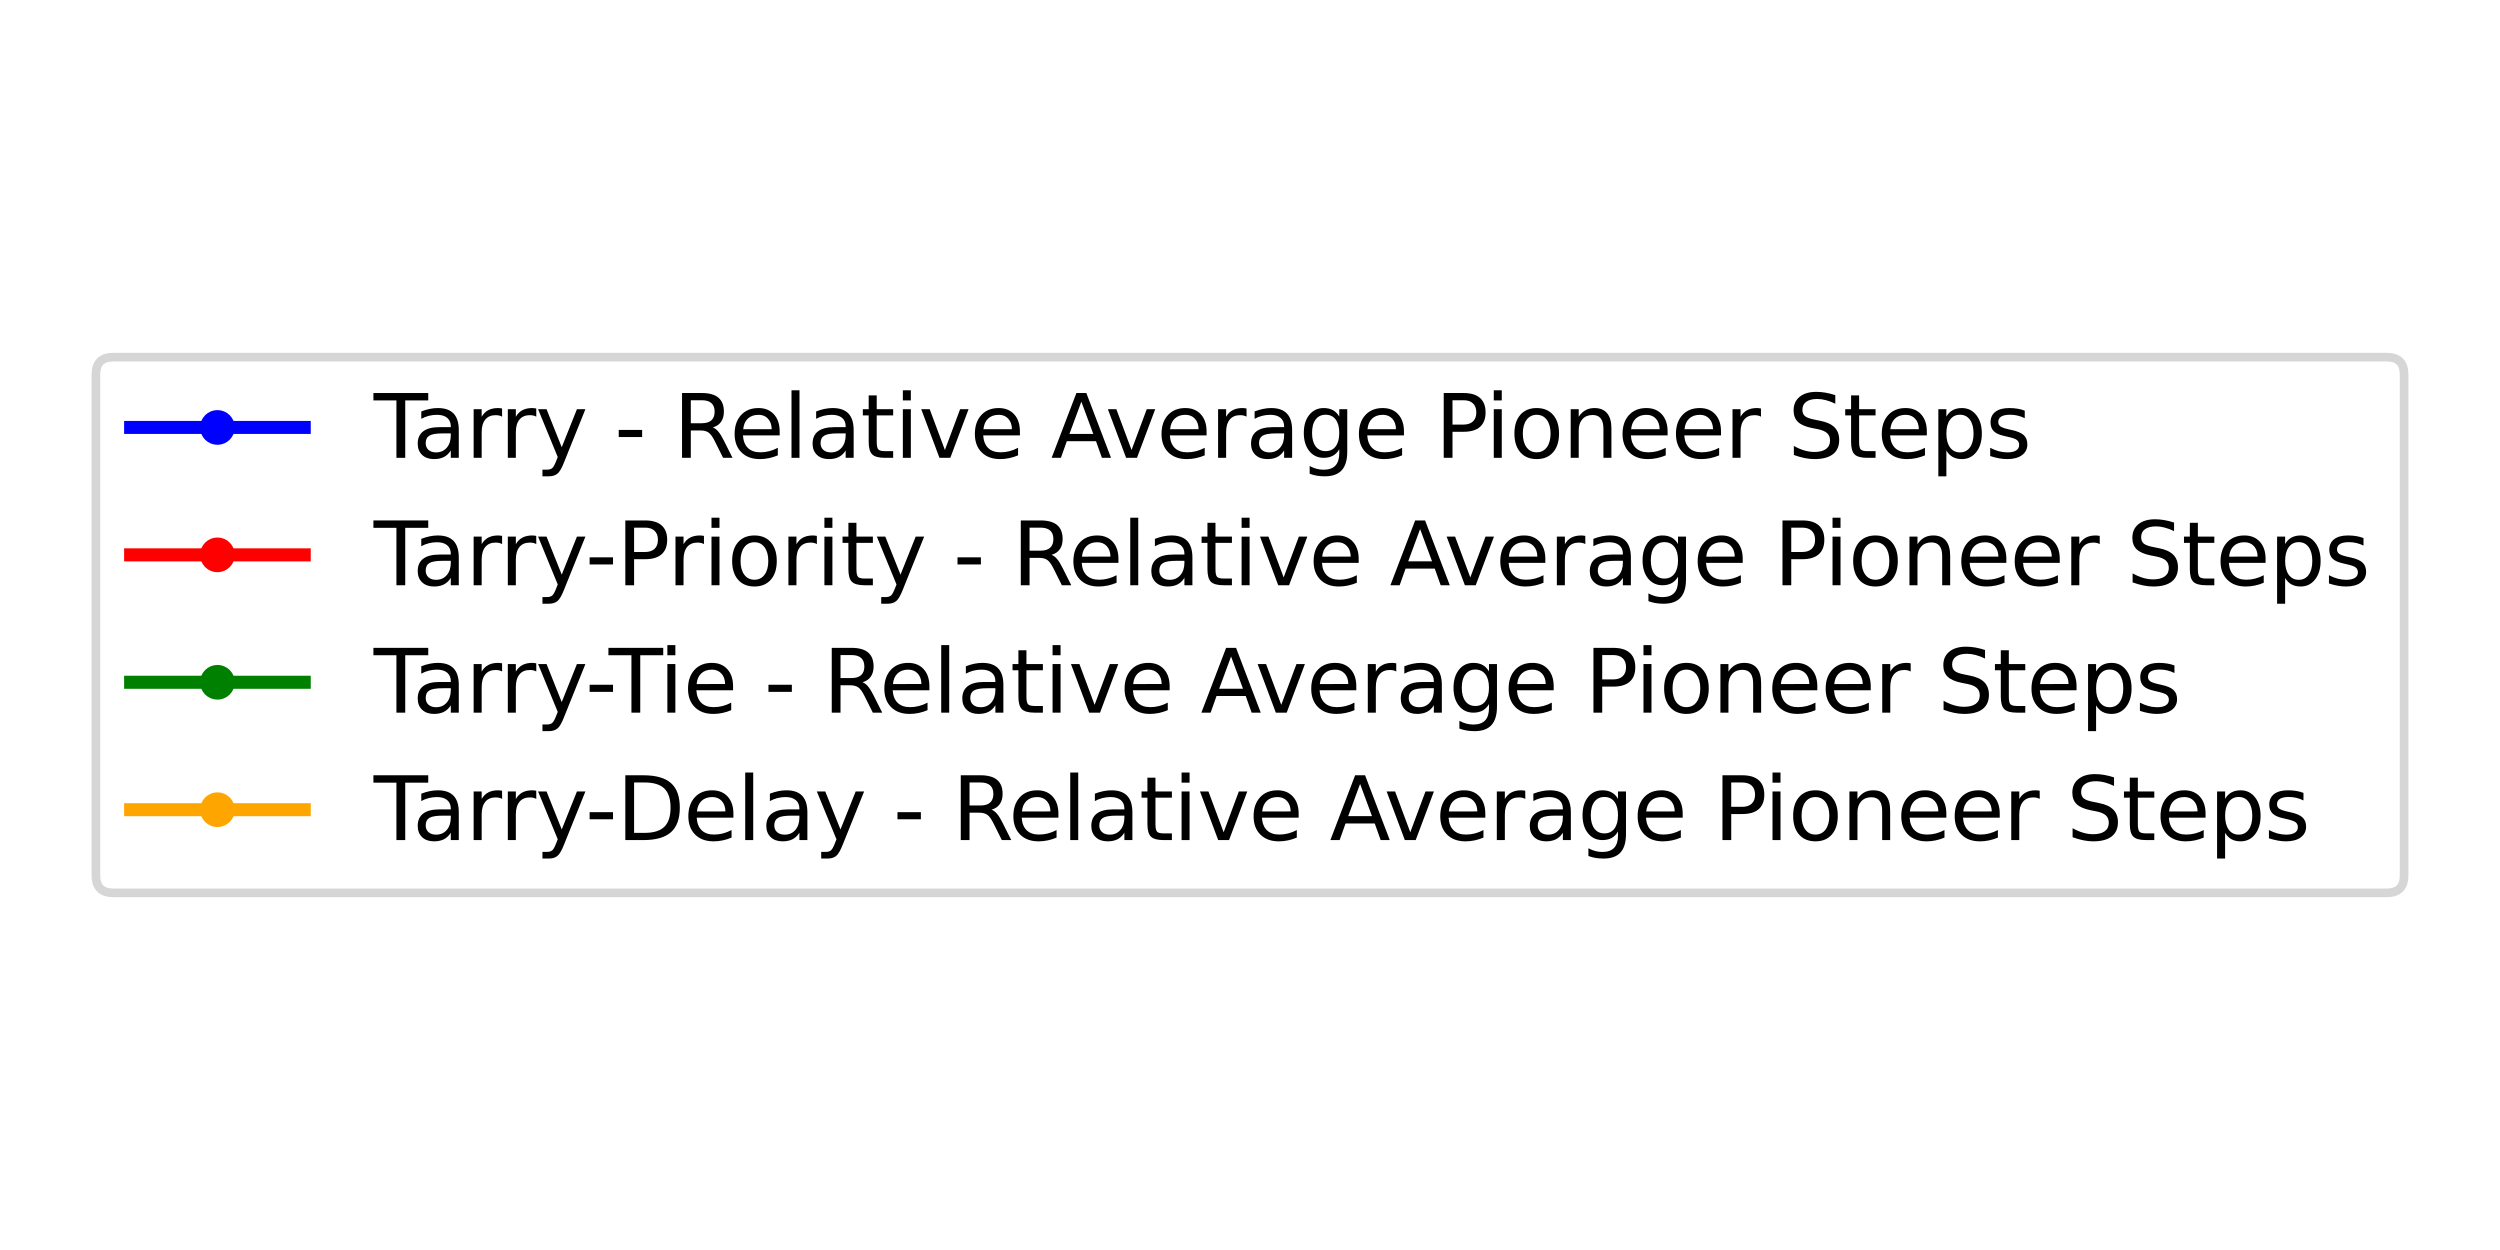 <?xml version="1.0" encoding="utf-8" standalone="no"?>
<!DOCTYPE svg PUBLIC "-//W3C//DTD SVG 1.1//EN"
  "http://www.w3.org/Graphics/SVG/1.1/DTD/svg11.dtd">
<svg xmlns:xlink="http://www.w3.org/1999/xlink" width="288pt" height="144pt" viewBox="0 0 288 144" xmlns="http://www.w3.org/2000/svg" version="1.1">
 <defs>
  <style type="text/css">*{stroke-linejoin: round; stroke-linecap: butt}</style>
 </defs>
 <g id="figure_1">
  <g id="patch_1">
   <path d="M 0 144 
L 288 144 
L 288 0 
L 0 0 
z
" style="fill: #ffffff"/>
  </g>
  <g id="legend_1">
   <g id="patch_2">
    <path d="M 13.048 102.856 
L 274.952 102.856 
Q 276.952 102.856 276.952 100.856 
L 276.952 43.144 
Q 276.952 41.144 274.952 41.144 
L 13.048 41.144 
Q 11.048 41.144 11.048 43.144 
L 11.048 100.856 
Q 11.048 102.856 13.048 102.856 
z
" style="fill: #ffffff; opacity: 0.8; stroke: #cccccc; stroke-linejoin: miter"/>
   </g>
   <g id="line2d_1">
    <path d="M 15.048 49.242 
L 25.048 49.242 
L 35.048 49.242 
" style="fill: none; stroke: #0000ff; stroke-width: 1.5; stroke-linecap: square"/>
    <defs>
     <path id="m8335ae99d4" d="M 0 1.5 
C 0.398 1.5 0.779 1.342 1.061 1.061 
C 1.342 0.779 1.5 0.398 1.5 0 
C 1.5 -0.398 1.342 -0.779 1.061 -1.061 
C 0.779 -1.342 0.398 -1.5 0 -1.5 
C -0.398 -1.5 -0.779 -1.342 -1.061 -1.061 
C -1.342 -0.779 -1.5 -0.398 -1.5 0 
C -1.5 0.398 -1.342 0.779 -1.061 1.061 
C -0.779 1.342 -0.398 1.5 0 1.5 
z
" style="stroke: #0000ff"/>
    </defs>
    <g>
     <use xlink:href="#m8335ae99d4" x="25.048" y="49.242" style="fill: #0000ff; stroke: #0000ff"/>
    </g>
   </g>
   <g id="text_1">
    <!-- Tarry - Relative Average Pioneer Steps -->
    <g transform="translate(43.048 52.742) scale(0.1 -0.1)">
     <defs>
      <path id="DejaVuSans-54" d="M -19 4666 
L 3928 4666 
L 3928 4134 
L 2272 4134 
L 2272 0 
L 1638 0 
L 1638 4134 
L -19 4134 
L -19 4666 
z
" transform="scale(0.016)"/>
      <path id="DejaVuSans-61" d="M 2194 1759 
Q 1497 1759 1228 1600 
Q 959 1441 959 1056 
Q 959 750 1161 570 
Q 1363 391 1709 391 
Q 2188 391 2477 730 
Q 2766 1069 2766 1631 
L 2766 1759 
L 2194 1759 
z
M 3341 1997 
L 3341 0 
L 2766 0 
L 2766 531 
Q 2569 213 2275 61 
Q 1981 -91 1556 -91 
Q 1019 -91 701 211 
Q 384 513 384 1019 
Q 384 1609 779 1909 
Q 1175 2209 1959 2209 
L 2766 2209 
L 2766 2266 
Q 2766 2663 2505 2880 
Q 2244 3097 1772 3097 
Q 1472 3097 1187 3025 
Q 903 2953 641 2809 
L 641 3341 
Q 956 3463 1253 3523 
Q 1550 3584 1831 3584 
Q 2591 3584 2966 3190 
Q 3341 2797 3341 1997 
z
" transform="scale(0.016)"/>
      <path id="DejaVuSans-72" d="M 2631 2963 
Q 2534 3019 2420 3045 
Q 2306 3072 2169 3072 
Q 1681 3072 1420 2755 
Q 1159 2438 1159 1844 
L 1159 0 
L 581 0 
L 581 3500 
L 1159 3500 
L 1159 2956 
Q 1341 3275 1631 3429 
Q 1922 3584 2338 3584 
Q 2397 3584 2469 3576 
Q 2541 3569 2628 3553 
L 2631 2963 
z
" transform="scale(0.016)"/>
      <path id="DejaVuSans-79" d="M 2059 -325 
Q 1816 -950 1584 -1140 
Q 1353 -1331 966 -1331 
L 506 -1331 
L 506 -850 
L 844 -850 
Q 1081 -850 1212 -737 
Q 1344 -625 1503 -206 
L 1606 56 
L 191 3500 
L 800 3500 
L 1894 763 
L 2988 3500 
L 3597 3500 
L 2059 -325 
z
" transform="scale(0.016)"/>
      <path id="DejaVuSans-20" transform="scale(0.016)"/>
      <path id="DejaVuSans-2d" d="M 313 2009 
L 1997 2009 
L 1997 1497 
L 313 1497 
L 313 2009 
z
" transform="scale(0.016)"/>
      <path id="DejaVuSans-52" d="M 2841 2188 
Q 3044 2119 3236 1894 
Q 3428 1669 3622 1275 
L 4263 0 
L 3584 0 
L 2988 1197 
Q 2756 1666 2539 1819 
Q 2322 1972 1947 1972 
L 1259 1972 
L 1259 0 
L 628 0 
L 628 4666 
L 2053 4666 
Q 2853 4666 3247 4331 
Q 3641 3997 3641 3322 
Q 3641 2881 3436 2590 
Q 3231 2300 2841 2188 
z
M 1259 4147 
L 1259 2491 
L 2053 2491 
Q 2509 2491 2742 2702 
Q 2975 2913 2975 3322 
Q 2975 3731 2742 3939 
Q 2509 4147 2053 4147 
L 1259 4147 
z
" transform="scale(0.016)"/>
      <path id="DejaVuSans-65" d="M 3597 1894 
L 3597 1613 
L 953 1613 
Q 991 1019 1311 708 
Q 1631 397 2203 397 
Q 2534 397 2845 478 
Q 3156 559 3463 722 
L 3463 178 
Q 3153 47 2828 -22 
Q 2503 -91 2169 -91 
Q 1331 -91 842 396 
Q 353 884 353 1716 
Q 353 2575 817 3079 
Q 1281 3584 2069 3584 
Q 2775 3584 3186 3129 
Q 3597 2675 3597 1894 
z
M 3022 2063 
Q 3016 2534 2758 2815 
Q 2500 3097 2075 3097 
Q 1594 3097 1305 2825 
Q 1016 2553 972 2059 
L 3022 2063 
z
" transform="scale(0.016)"/>
      <path id="DejaVuSans-6c" d="M 603 4863 
L 1178 4863 
L 1178 0 
L 603 0 
L 603 4863 
z
" transform="scale(0.016)"/>
      <path id="DejaVuSans-74" d="M 1172 4494 
L 1172 3500 
L 2356 3500 
L 2356 3053 
L 1172 3053 
L 1172 1153 
Q 1172 725 1289 603 
Q 1406 481 1766 481 
L 2356 481 
L 2356 0 
L 1766 0 
Q 1100 0 847 248 
Q 594 497 594 1153 
L 594 3053 
L 172 3053 
L 172 3500 
L 594 3500 
L 594 4494 
L 1172 4494 
z
" transform="scale(0.016)"/>
      <path id="DejaVuSans-69" d="M 603 3500 
L 1178 3500 
L 1178 0 
L 603 0 
L 603 3500 
z
M 603 4863 
L 1178 4863 
L 1178 4134 
L 603 4134 
L 603 4863 
z
" transform="scale(0.016)"/>
      <path id="DejaVuSans-76" d="M 191 3500 
L 800 3500 
L 1894 563 
L 2988 3500 
L 3597 3500 
L 2284 0 
L 1503 0 
L 191 3500 
z
" transform="scale(0.016)"/>
      <path id="DejaVuSans-41" d="M 2188 4044 
L 1331 1722 
L 3047 1722 
L 2188 4044 
z
M 1831 4666 
L 2547 4666 
L 4325 0 
L 3669 0 
L 3244 1197 
L 1141 1197 
L 716 0 
L 50 0 
L 1831 4666 
z
" transform="scale(0.016)"/>
      <path id="DejaVuSans-67" d="M 2906 1791 
Q 2906 2416 2648 2759 
Q 2391 3103 1925 3103 
Q 1463 3103 1205 2759 
Q 947 2416 947 1791 
Q 947 1169 1205 825 
Q 1463 481 1925 481 
Q 2391 481 2648 825 
Q 2906 1169 2906 1791 
z
M 3481 434 
Q 3481 -459 3084 -895 
Q 2688 -1331 1869 -1331 
Q 1566 -1331 1297 -1286 
Q 1028 -1241 775 -1147 
L 775 -588 
Q 1028 -725 1275 -790 
Q 1522 -856 1778 -856 
Q 2344 -856 2625 -561 
Q 2906 -266 2906 331 
L 2906 616 
Q 2728 306 2450 153 
Q 2172 0 1784 0 
Q 1141 0 747 490 
Q 353 981 353 1791 
Q 353 2603 747 3093 
Q 1141 3584 1784 3584 
Q 2172 3584 2450 3431 
Q 2728 3278 2906 2969 
L 2906 3500 
L 3481 3500 
L 3481 434 
z
" transform="scale(0.016)"/>
      <path id="DejaVuSans-50" d="M 1259 4147 
L 1259 2394 
L 2053 2394 
Q 2494 2394 2734 2622 
Q 2975 2850 2975 3272 
Q 2975 3691 2734 3919 
Q 2494 4147 2053 4147 
L 1259 4147 
z
M 628 4666 
L 2053 4666 
Q 2838 4666 3239 4311 
Q 3641 3956 3641 3272 
Q 3641 2581 3239 2228 
Q 2838 1875 2053 1875 
L 1259 1875 
L 1259 0 
L 628 0 
L 628 4666 
z
" transform="scale(0.016)"/>
      <path id="DejaVuSans-6f" d="M 1959 3097 
Q 1497 3097 1228 2736 
Q 959 2375 959 1747 
Q 959 1119 1226 758 
Q 1494 397 1959 397 
Q 2419 397 2687 759 
Q 2956 1122 2956 1747 
Q 2956 2369 2687 2733 
Q 2419 3097 1959 3097 
z
M 1959 3584 
Q 2709 3584 3137 3096 
Q 3566 2609 3566 1747 
Q 3566 888 3137 398 
Q 2709 -91 1959 -91 
Q 1206 -91 779 398 
Q 353 888 353 1747 
Q 353 2609 779 3096 
Q 1206 3584 1959 3584 
z
" transform="scale(0.016)"/>
      <path id="DejaVuSans-6e" d="M 3513 2113 
L 3513 0 
L 2938 0 
L 2938 2094 
Q 2938 2591 2744 2837 
Q 2550 3084 2163 3084 
Q 1697 3084 1428 2787 
Q 1159 2491 1159 1978 
L 1159 0 
L 581 0 
L 581 3500 
L 1159 3500 
L 1159 2956 
Q 1366 3272 1645 3428 
Q 1925 3584 2291 3584 
Q 2894 3584 3203 3211 
Q 3513 2838 3513 2113 
z
" transform="scale(0.016)"/>
      <path id="DejaVuSans-53" d="M 3425 4513 
L 3425 3897 
Q 3066 4069 2747 4153 
Q 2428 4238 2131 4238 
Q 1616 4238 1336 4038 
Q 1056 3838 1056 3469 
Q 1056 3159 1242 3001 
Q 1428 2844 1947 2747 
L 2328 2669 
Q 3034 2534 3370 2195 
Q 3706 1856 3706 1288 
Q 3706 609 3251 259 
Q 2797 -91 1919 -91 
Q 1588 -91 1214 -16 
Q 841 59 441 206 
L 441 856 
Q 825 641 1194 531 
Q 1563 422 1919 422 
Q 2459 422 2753 634 
Q 3047 847 3047 1241 
Q 3047 1584 2836 1778 
Q 2625 1972 2144 2069 
L 1759 2144 
Q 1053 2284 737 2584 
Q 422 2884 422 3419 
Q 422 4038 858 4394 
Q 1294 4750 2059 4750 
Q 2388 4750 2728 4690 
Q 3069 4631 3425 4513 
z
" transform="scale(0.016)"/>
      <path id="DejaVuSans-70" d="M 1159 525 
L 1159 -1331 
L 581 -1331 
L 581 3500 
L 1159 3500 
L 1159 2969 
Q 1341 3281 1617 3432 
Q 1894 3584 2278 3584 
Q 2916 3584 3314 3078 
Q 3713 2572 3713 1747 
Q 3713 922 3314 415 
Q 2916 -91 2278 -91 
Q 1894 -91 1617 61 
Q 1341 213 1159 525 
z
M 3116 1747 
Q 3116 2381 2855 2742 
Q 2594 3103 2138 3103 
Q 1681 3103 1420 2742 
Q 1159 2381 1159 1747 
Q 1159 1113 1420 752 
Q 1681 391 2138 391 
Q 2594 391 2855 752 
Q 3116 1113 3116 1747 
z
" transform="scale(0.016)"/>
      <path id="DejaVuSans-73" d="M 2834 3397 
L 2834 2853 
Q 2591 2978 2328 3040 
Q 2066 3103 1784 3103 
Q 1356 3103 1142 2972 
Q 928 2841 928 2578 
Q 928 2378 1081 2264 
Q 1234 2150 1697 2047 
L 1894 2003 
Q 2506 1872 2764 1633 
Q 3022 1394 3022 966 
Q 3022 478 2636 193 
Q 2250 -91 1575 -91 
Q 1294 -91 989 -36 
Q 684 19 347 128 
L 347 722 
Q 666 556 975 473 
Q 1284 391 1588 391 
Q 1994 391 2212 530 
Q 2431 669 2431 922 
Q 2431 1156 2273 1281 
Q 2116 1406 1581 1522 
L 1381 1569 
Q 847 1681 609 1914 
Q 372 2147 372 2553 
Q 372 3047 722 3315 
Q 1072 3584 1716 3584 
Q 2034 3584 2315 3537 
Q 2597 3491 2834 3397 
z
" transform="scale(0.016)"/>
     </defs>
     <use xlink:href="#DejaVuSans-54"/>
     <use xlink:href="#DejaVuSans-61" x="44.584"/>
     <use xlink:href="#DejaVuSans-72" x="105.863"/>
     <use xlink:href="#DejaVuSans-72" x="145.227"/>
     <use xlink:href="#DejaVuSans-79" x="186.34"/>
     <use xlink:href="#DejaVuSans-20" x="245.52"/>
     <use xlink:href="#DejaVuSans-2d" x="277.307"/>
     <use xlink:href="#DejaVuSans-20" x="313.391"/>
     <use xlink:href="#DejaVuSans-52" x="345.178"/>
     <use xlink:href="#DejaVuSans-65" x="410.16"/>
     <use xlink:href="#DejaVuSans-6c" x="471.684"/>
     <use xlink:href="#DejaVuSans-61" x="499.467"/>
     <use xlink:href="#DejaVuSans-74" x="560.746"/>
     <use xlink:href="#DejaVuSans-69" x="599.955"/>
     <use xlink:href="#DejaVuSans-76" x="627.738"/>
     <use xlink:href="#DejaVuSans-65" x="686.918"/>
     <use xlink:href="#DejaVuSans-20" x="748.441"/>
     <use xlink:href="#DejaVuSans-41" x="780.229"/>
     <use xlink:href="#DejaVuSans-76" x="842.762"/>
     <use xlink:href="#DejaVuSans-65" x="901.941"/>
     <use xlink:href="#DejaVuSans-72" x="963.465"/>
     <use xlink:href="#DejaVuSans-61" x="1004.578"/>
     <use xlink:href="#DejaVuSans-67" x="1065.857"/>
     <use xlink:href="#DejaVuSans-65" x="1129.334"/>
     <use xlink:href="#DejaVuSans-20" x="1190.857"/>
     <use xlink:href="#DejaVuSans-50" x="1222.645"/>
     <use xlink:href="#DejaVuSans-69" x="1280.697"/>
     <use xlink:href="#DejaVuSans-6f" x="1308.48"/>
     <use xlink:href="#DejaVuSans-6e" x="1369.662"/>
     <use xlink:href="#DejaVuSans-65" x="1433.041"/>
     <use xlink:href="#DejaVuSans-65" x="1494.564"/>
     <use xlink:href="#DejaVuSans-72" x="1556.088"/>
     <use xlink:href="#DejaVuSans-20" x="1597.201"/>
     <use xlink:href="#DejaVuSans-53" x="1628.988"/>
     <use xlink:href="#DejaVuSans-74" x="1692.465"/>
     <use xlink:href="#DejaVuSans-65" x="1731.674"/>
     <use xlink:href="#DejaVuSans-70" x="1793.197"/>
     <use xlink:href="#DejaVuSans-73" x="1856.674"/>
    </g>
   </g>
   <g id="line2d_2">
    <path d="M 15.048 63.92 
L 25.048 63.92 
L 35.048 63.92 
" style="fill: none; stroke: #ff0000; stroke-width: 1.5; stroke-linecap: square"/>
    <defs>
     <path id="m5829419317" d="M 0 1.5 
C 0.398 1.5 0.779 1.342 1.061 1.061 
C 1.342 0.779 1.5 0.398 1.5 0 
C 1.5 -0.398 1.342 -0.779 1.061 -1.061 
C 0.779 -1.342 0.398 -1.5 0 -1.5 
C -0.398 -1.5 -0.779 -1.342 -1.061 -1.061 
C -1.342 -0.779 -1.5 -0.398 -1.5 0 
C -1.5 0.398 -1.342 0.779 -1.061 1.061 
C -0.779 1.342 -0.398 1.5 0 1.5 
z
" style="stroke: #ff0000"/>
    </defs>
    <g>
     <use xlink:href="#m5829419317" x="25.048" y="63.92" style="fill: #ff0000; stroke: #ff0000"/>
    </g>
   </g>
   <g id="text_2">
    <!-- Tarry-Priority - Relative Average Pioneer Steps -->
    <g transform="translate(43.048 67.42) scale(0.1 -0.1)">
     <use xlink:href="#DejaVuSans-54"/>
     <use xlink:href="#DejaVuSans-61" x="44.584"/>
     <use xlink:href="#DejaVuSans-72" x="105.863"/>
     <use xlink:href="#DejaVuSans-72" x="145.227"/>
     <use xlink:href="#DejaVuSans-79" x="186.34"/>
     <use xlink:href="#DejaVuSans-2d" x="243.77"/>
     <use xlink:href="#DejaVuSans-50" x="279.854"/>
     <use xlink:href="#DejaVuSans-72" x="338.406"/>
     <use xlink:href="#DejaVuSans-69" x="379.52"/>
     <use xlink:href="#DejaVuSans-6f" x="407.303"/>
     <use xlink:href="#DejaVuSans-72" x="468.484"/>
     <use xlink:href="#DejaVuSans-69" x="509.598"/>
     <use xlink:href="#DejaVuSans-74" x="537.381"/>
     <use xlink:href="#DejaVuSans-79" x="576.59"/>
     <use xlink:href="#DejaVuSans-20" x="635.77"/>
     <use xlink:href="#DejaVuSans-2d" x="667.557"/>
     <use xlink:href="#DejaVuSans-20" x="703.641"/>
     <use xlink:href="#DejaVuSans-52" x="735.428"/>
     <use xlink:href="#DejaVuSans-65" x="800.41"/>
     <use xlink:href="#DejaVuSans-6c" x="861.934"/>
     <use xlink:href="#DejaVuSans-61" x="889.717"/>
     <use xlink:href="#DejaVuSans-74" x="950.996"/>
     <use xlink:href="#DejaVuSans-69" x="990.205"/>
     <use xlink:href="#DejaVuSans-76" x="1017.988"/>
     <use xlink:href="#DejaVuSans-65" x="1077.168"/>
     <use xlink:href="#DejaVuSans-20" x="1138.691"/>
     <use xlink:href="#DejaVuSans-41" x="1170.479"/>
     <use xlink:href="#DejaVuSans-76" x="1233.012"/>
     <use xlink:href="#DejaVuSans-65" x="1292.191"/>
     <use xlink:href="#DejaVuSans-72" x="1353.715"/>
     <use xlink:href="#DejaVuSans-61" x="1394.828"/>
     <use xlink:href="#DejaVuSans-67" x="1456.107"/>
     <use xlink:href="#DejaVuSans-65" x="1519.584"/>
     <use xlink:href="#DejaVuSans-20" x="1581.107"/>
     <use xlink:href="#DejaVuSans-50" x="1612.895"/>
     <use xlink:href="#DejaVuSans-69" x="1670.947"/>
     <use xlink:href="#DejaVuSans-6f" x="1698.73"/>
     <use xlink:href="#DejaVuSans-6e" x="1759.912"/>
     <use xlink:href="#DejaVuSans-65" x="1823.291"/>
     <use xlink:href="#DejaVuSans-65" x="1884.814"/>
     <use xlink:href="#DejaVuSans-72" x="1946.338"/>
     <use xlink:href="#DejaVuSans-20" x="1987.451"/>
     <use xlink:href="#DejaVuSans-53" x="2019.238"/>
     <use xlink:href="#DejaVuSans-74" x="2082.715"/>
     <use xlink:href="#DejaVuSans-65" x="2121.924"/>
     <use xlink:href="#DejaVuSans-70" x="2183.447"/>
     <use xlink:href="#DejaVuSans-73" x="2246.924"/>
    </g>
   </g>
   <g id="line2d_3">
    <path d="M 15.048 78.598 
L 25.048 78.598 
L 35.048 78.598 
" style="fill: none; stroke: #008000; stroke-width: 1.5; stroke-linecap: square"/>
    <defs>
     <path id="m882a120535" d="M 0 1.5 
C 0.398 1.5 0.779 1.342 1.061 1.061 
C 1.342 0.779 1.5 0.398 1.5 0 
C 1.5 -0.398 1.342 -0.779 1.061 -1.061 
C 0.779 -1.342 0.398 -1.5 0 -1.5 
C -0.398 -1.5 -0.779 -1.342 -1.061 -1.061 
C -1.342 -0.779 -1.5 -0.398 -1.5 0 
C -1.5 0.398 -1.342 0.779 -1.061 1.061 
C -0.779 1.342 -0.398 1.5 0 1.5 
z
" style="stroke: #008000"/>
    </defs>
    <g>
     <use xlink:href="#m882a120535" x="25.048" y="78.598" style="fill: #008000; stroke: #008000"/>
    </g>
   </g>
   <g id="text_3">
    <!-- Tarry-Tie - Relative Average Pioneer Steps -->
    <g transform="translate(43.048 82.098) scale(0.1 -0.1)">
     <use xlink:href="#DejaVuSans-54"/>
     <use xlink:href="#DejaVuSans-61" x="44.584"/>
     <use xlink:href="#DejaVuSans-72" x="105.863"/>
     <use xlink:href="#DejaVuSans-72" x="145.227"/>
     <use xlink:href="#DejaVuSans-79" x="186.34"/>
     <use xlink:href="#DejaVuSans-2d" x="243.77"/>
     <use xlink:href="#DejaVuSans-54" x="270.729"/>
     <use xlink:href="#DejaVuSans-69" x="328.688"/>
     <use xlink:href="#DejaVuSans-65" x="356.471"/>
     <use xlink:href="#DejaVuSans-20" x="417.994"/>
     <use xlink:href="#DejaVuSans-2d" x="449.781"/>
     <use xlink:href="#DejaVuSans-20" x="485.865"/>
     <use xlink:href="#DejaVuSans-52" x="517.652"/>
     <use xlink:href="#DejaVuSans-65" x="582.635"/>
     <use xlink:href="#DejaVuSans-6c" x="644.158"/>
     <use xlink:href="#DejaVuSans-61" x="671.941"/>
     <use xlink:href="#DejaVuSans-74" x="733.221"/>
     <use xlink:href="#DejaVuSans-69" x="772.43"/>
     <use xlink:href="#DejaVuSans-76" x="800.213"/>
     <use xlink:href="#DejaVuSans-65" x="859.393"/>
     <use xlink:href="#DejaVuSans-20" x="920.916"/>
     <use xlink:href="#DejaVuSans-41" x="952.703"/>
     <use xlink:href="#DejaVuSans-76" x="1015.236"/>
     <use xlink:href="#DejaVuSans-65" x="1074.416"/>
     <use xlink:href="#DejaVuSans-72" x="1135.939"/>
     <use xlink:href="#DejaVuSans-61" x="1177.053"/>
     <use xlink:href="#DejaVuSans-67" x="1238.332"/>
     <use xlink:href="#DejaVuSans-65" x="1301.809"/>
     <use xlink:href="#DejaVuSans-20" x="1363.332"/>
     <use xlink:href="#DejaVuSans-50" x="1395.119"/>
     <use xlink:href="#DejaVuSans-69" x="1453.172"/>
     <use xlink:href="#DejaVuSans-6f" x="1480.955"/>
     <use xlink:href="#DejaVuSans-6e" x="1542.137"/>
     <use xlink:href="#DejaVuSans-65" x="1605.516"/>
     <use xlink:href="#DejaVuSans-65" x="1667.039"/>
     <use xlink:href="#DejaVuSans-72" x="1728.562"/>
     <use xlink:href="#DejaVuSans-20" x="1769.676"/>
     <use xlink:href="#DejaVuSans-53" x="1801.463"/>
     <use xlink:href="#DejaVuSans-74" x="1864.939"/>
     <use xlink:href="#DejaVuSans-65" x="1904.148"/>
     <use xlink:href="#DejaVuSans-70" x="1965.672"/>
     <use xlink:href="#DejaVuSans-73" x="2029.148"/>
    </g>
   </g>
   <g id="line2d_4">
    <path d="M 15.048 93.277 
L 25.048 93.277 
L 35.048 93.277 
" style="fill: none; stroke: #ffa500; stroke-width: 1.5; stroke-linecap: square"/>
    <defs>
     <path id="m950e9ab903" d="M 0 1.5 
C 0.398 1.5 0.779 1.342 1.061 1.061 
C 1.342 0.779 1.5 0.398 1.5 0 
C 1.5 -0.398 1.342 -0.779 1.061 -1.061 
C 0.779 -1.342 0.398 -1.5 0 -1.5 
C -0.398 -1.5 -0.779 -1.342 -1.061 -1.061 
C -1.342 -0.779 -1.5 -0.398 -1.5 0 
C -1.5 0.398 -1.342 0.779 -1.061 1.061 
C -0.779 1.342 -0.398 1.5 0 1.5 
z
" style="stroke: #ffa500"/>
    </defs>
    <g>
     <use xlink:href="#m950e9ab903" x="25.048" y="93.277" style="fill: #ffa500; stroke: #ffa500"/>
    </g>
   </g>
   <g id="text_4">
    <!-- Tarry-Delay - Relative Average Pioneer Steps -->
    <g transform="translate(43.048 96.777) scale(0.1 -0.1)">
     <defs>
      <path id="DejaVuSans-44" d="M 1259 4147 
L 1259 519 
L 2022 519 
Q 2988 519 3436 956 
Q 3884 1394 3884 2338 
Q 3884 3275 3436 3711 
Q 2988 4147 2022 4147 
L 1259 4147 
z
M 628 4666 
L 1925 4666 
Q 3281 4666 3915 4102 
Q 4550 3538 4550 2338 
Q 4550 1131 3912 565 
Q 3275 0 1925 0 
L 628 0 
L 628 4666 
z
" transform="scale(0.016)"/>
     </defs>
     <use xlink:href="#DejaVuSans-54"/>
     <use xlink:href="#DejaVuSans-61" x="44.584"/>
     <use xlink:href="#DejaVuSans-72" x="105.863"/>
     <use xlink:href="#DejaVuSans-72" x="145.227"/>
     <use xlink:href="#DejaVuSans-79" x="186.34"/>
     <use xlink:href="#DejaVuSans-2d" x="243.77"/>
     <use xlink:href="#DejaVuSans-44" x="279.854"/>
     <use xlink:href="#DejaVuSans-65" x="356.855"/>
     <use xlink:href="#DejaVuSans-6c" x="418.379"/>
     <use xlink:href="#DejaVuSans-61" x="446.162"/>
     <use xlink:href="#DejaVuSans-79" x="507.441"/>
     <use xlink:href="#DejaVuSans-20" x="566.621"/>
     <use xlink:href="#DejaVuSans-2d" x="598.408"/>
     <use xlink:href="#DejaVuSans-20" x="634.492"/>
     <use xlink:href="#DejaVuSans-52" x="666.279"/>
     <use xlink:href="#DejaVuSans-65" x="731.262"/>
     <use xlink:href="#DejaVuSans-6c" x="792.785"/>
     <use xlink:href="#DejaVuSans-61" x="820.568"/>
     <use xlink:href="#DejaVuSans-74" x="881.848"/>
     <use xlink:href="#DejaVuSans-69" x="921.057"/>
     <use xlink:href="#DejaVuSans-76" x="948.84"/>
     <use xlink:href="#DejaVuSans-65" x="1008.02"/>
     <use xlink:href="#DejaVuSans-20" x="1069.543"/>
     <use xlink:href="#DejaVuSans-41" x="1101.33"/>
     <use xlink:href="#DejaVuSans-76" x="1163.863"/>
     <use xlink:href="#DejaVuSans-65" x="1223.043"/>
     <use xlink:href="#DejaVuSans-72" x="1284.566"/>
     <use xlink:href="#DejaVuSans-61" x="1325.68"/>
     <use xlink:href="#DejaVuSans-67" x="1386.959"/>
     <use xlink:href="#DejaVuSans-65" x="1450.436"/>
     <use xlink:href="#DejaVuSans-20" x="1511.959"/>
     <use xlink:href="#DejaVuSans-50" x="1543.746"/>
     <use xlink:href="#DejaVuSans-69" x="1601.799"/>
     <use xlink:href="#DejaVuSans-6f" x="1629.582"/>
     <use xlink:href="#DejaVuSans-6e" x="1690.764"/>
     <use xlink:href="#DejaVuSans-65" x="1754.143"/>
     <use xlink:href="#DejaVuSans-65" x="1815.666"/>
     <use xlink:href="#DejaVuSans-72" x="1877.189"/>
     <use xlink:href="#DejaVuSans-20" x="1918.303"/>
     <use xlink:href="#DejaVuSans-53" x="1950.09"/>
     <use xlink:href="#DejaVuSans-74" x="2013.566"/>
     <use xlink:href="#DejaVuSans-65" x="2052.775"/>
     <use xlink:href="#DejaVuSans-70" x="2114.299"/>
     <use xlink:href="#DejaVuSans-73" x="2177.775"/>
    </g>
   </g>
  </g>
 </g>
</svg>
